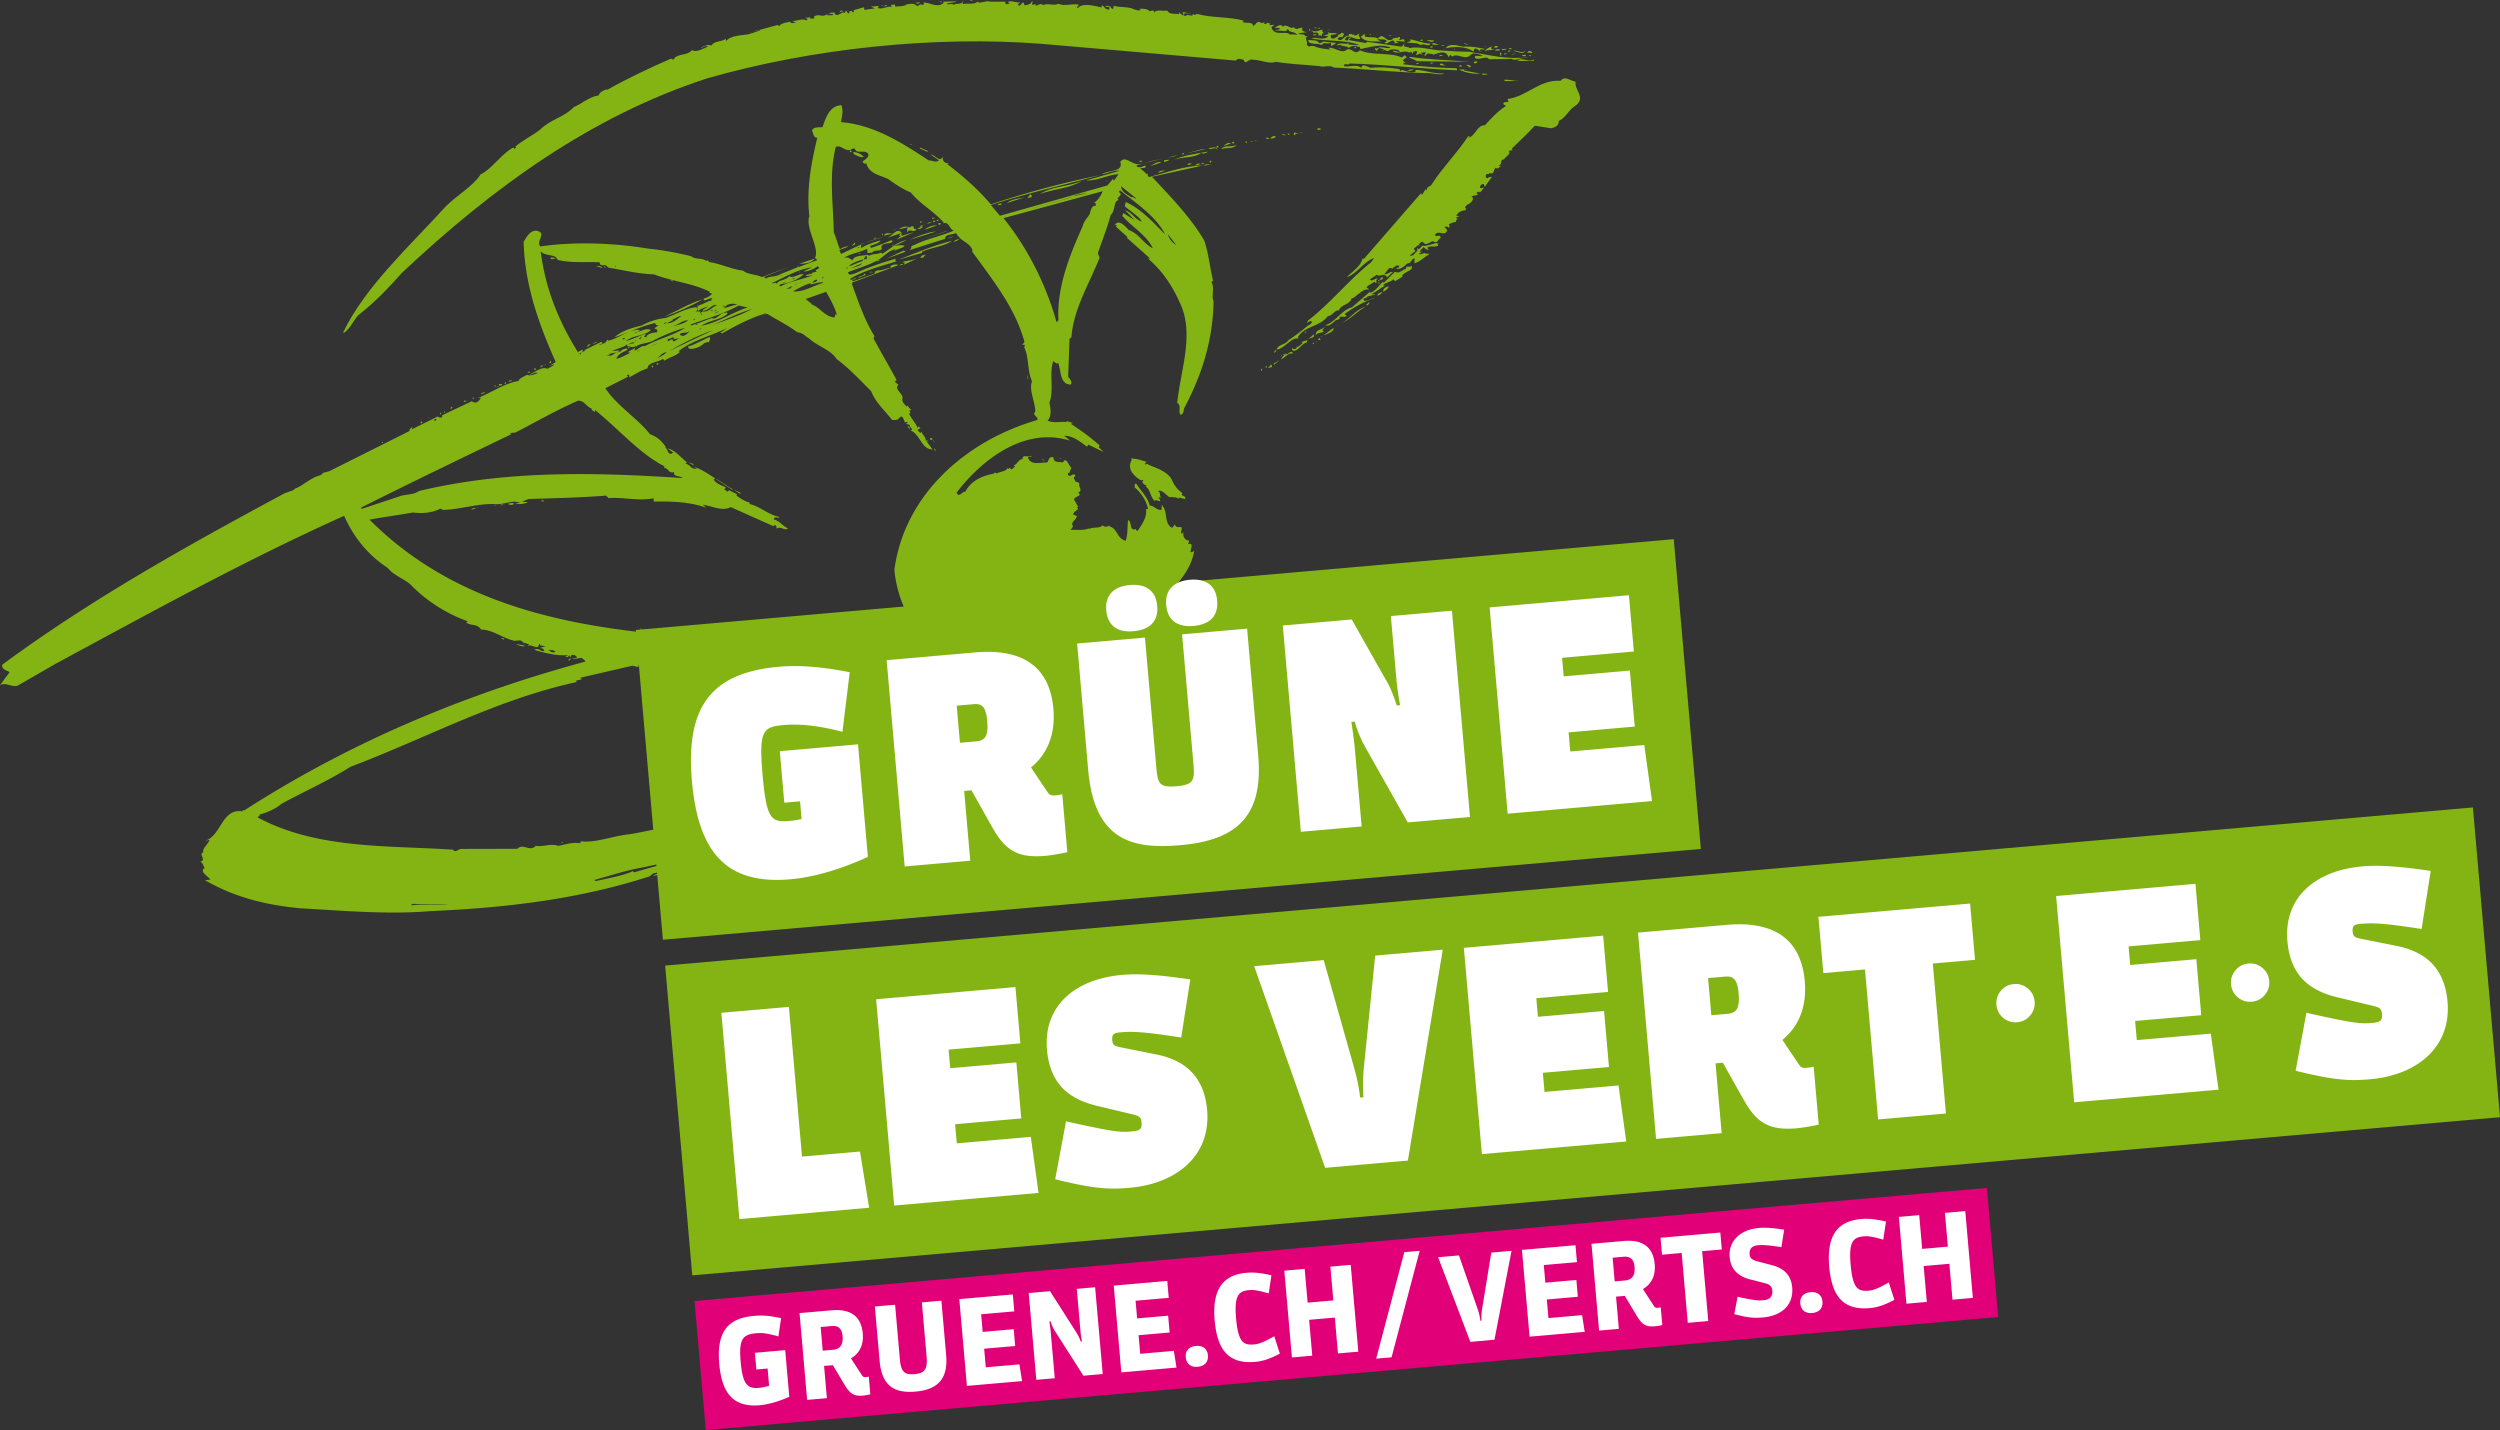 <svg xmlns="http://www.w3.org/2000/svg" viewBox="0 0 1458.467 834.279">
	<rect x="0" y="0" width="1458.467" height="834.279" fill="#333333" stroke="none"/>
	<path d="M515.09 3.666l-1.24-.3 1.205-.107zM517.385 3.056c.451.759-1.128.507-1.917.576.397-.034 1.093-.913 1.917-.576"
				style="fill:#84b414;fill-opacity:1;fill-rule:nonzero;stroke:none"/>
	<path
		d="M522.195 3.828c1.958-.172 4.732-.022 6.617-.973-.07-.793-1.19.104-1.61-.25 1.994.217 5.8-1.325 7.135.553.86.333 1.643.265 1.994-.175.69-1.236 2.432.988 2.672-1.02-.482-.756-.822-.317-1.207-.284 3.824-1.152 8.568 3.58 12.635.07l-.07-.78c2.722.157 5.463-.478 7.866.098l-5.834.92c.895 1.484 2.314-.61 4.011.83 1.859-1.343 4.392.409 5.701-2.48l-.613 2.035c3.144-.665 7.164.544 8.943-1.574l-.4.034c1.365 1.844 5.05-.83 7.506.136l9.07-.001c-.35.41-.248 1.576.926 1.473l1.535-.51c-.441-.37-.861-.726-1.236-.692 1.457-1.298 4.74.386 7.119.178.397.34-2.31.992-.242 1.995l2.187-2.165.93 1.892c1.162-.102 3.913-.726 4.147-2.336 1.198-.104-.27 1.196.138 1.578.554 1.506 2.265-1.413 2.09.994 1.15-.102 2.962-1.854 4.29-.376 3.004-1.44 5.948.649 8.994-.787 3.675 1.647 7.822-.307 11.88.515.068.792-1.13.896-1.06 1.697l.442.336c2.493-3.373 10.134-1.261 13.762-.443.375-.382-.098-1.128.676-1.194.86.71 1.795 2.622 3.752 2.45l.342-.852c-.07-.814-.863-.745-1.647-.677l-.385.035-.41.036c.663-1.59 1.956-.172 3.151-.276-.373.438.519 1.156 1.35 1.525-.073-.817.645-1.293.207-2.012 4.04 1.199 9.066.377 11.982 2.085 1.193.29 2.436 1 3.973.454l-.852-.727c2.39-.208 4.765-.023 6.063 1.424 1.142-.483 2.65-.973 2.817.939.215-2.358 5.053-.81 7.384-1.39 1.43 2.608 4.11 1.588 6.89 2.13.382-.422-.07-.78-.103-1.166l2.105 1.787c1.161-.49.37-.828-.137-1.57 1.953-.56 3.252.909 5.17.335-1.468.923-3.217-.894-4.272.779-.725.864.843.316.912 1.11 1.79-2.14 4.054 1.209 4.58-1.59.563 1.521 1.631.247 2.38.181 8.518 2.427 18.672 1.539 27.156 3.915l-.689.859c2.423.969 5.87-.514 6.112 2.257 1.915-.599 2.02-3.767 4.967-1.667l1.942-.548-.709.883c1.204.253 1.965.187 2.237-1.016l-.34.408 2.027.623-.721.878 3.126-.273-1.829 1.341c1.25 5.443 7.712 2.464 10.193 3.815l.035.405c1.59.299 2.719-.237 4.743.375-.52-1.528-3.294-1.672-4.914-2.336l.378-.033-.898-1.095-1.058 1.267-6.763-.583c1.137-.475 2.772.167 3.463-1.09l-3.602-.485c1.555-.136 3.744-2.702 5.111-.446 2.177-2.135 4.497 1.992 6.316.248 1.377 2.23 3.165.134 5.176.333-1.023 2.07 1.377 2.621 2.961 2.483l-5.454.885c.474 1.14 3.501-.307 4.078 1.62l1.583-.139c-2.655 1.018.307 3.502-.79 4.775 1.44 2.661 2.42.201 4.46 1.199 2.913 1.346 6.049 1.47 9.238 1.948l-.89-1.076c3.902-.342 7.889 4.008 10.729 1.01 3.076-1.065 4.28 3.602 7.546.492 7.407 3.33 17.431.895 24.435 4.214l1.825-1.358c.464.374.532 1.152 1.3 1.084-.734.456-1.898.974-2.54 2.199l1.618 1.035c-.328.404-1.184-.288-1.446.95 10.735 1.407 21.042 2.074 31.331 2.355l.104 1.19c-20.973-.92-42.11-3.434-62.624-3.986-1.06 1.65-2.856-.96-3.439 1.47 2.448.963 6.202-.934 9.095.382l1.239.715c.165-2.838 3.493-.755 5.142-.07 4.68-.41 11.795-.258 17.022.863.425.377.102 1.172.892 1.104l.312-.795c2.82.935 5.284 1.89 7.993 1.25l.297-1.208c5.942.24 10.884 2.58 16.72 2.07-2.63 1.44-7.526-.494-11.022-.19-17.799-.407-35.3-2.466-53.524-3.223-2.15-1.783-5.514.096-8.339-.828-8.368-.857-17.875-1.208-25.484-2.508-3.79 1.503-8.756-1.216-13.507-1.237-2.073-.972-4.422 3.568-5.114.1-1.216-.286-3.66-1.282-4.69.41l-113.653-9.797c-62.33-4.792-133.824 2.67-195.003 20.236-67.45 22.075-124.614 63.353-177.793 113.35-7.548 8.55-16.199 17.562-25.448 24.7-2.867 3.017-4.475 7.509-8.185 10.191l-.767.067c13-27.177 40.005-51.605 60.15-73.897 6.55-6.487 15.191-11.17 20.086-18.3l-.379.033c6.832-2.945 12.346-12.112 19.503-15.887.433.355.465.727.85.694.378-.408.755-.442.722-.831l-.415-.377c4.012-3.532 10.084-6.438 14.492-9.943 6.203-6.081 13.958-7.14 19.752-13.175 4.944-2.028 8.554-5.872 14.39-6.736.616-2.074 2.902-3.042 4.836-3.601l.034.387c11.622-6.578 24.904-12.86 37.414-18.28l1.233.688c2.428-4.183 7.747-1.862 10.95-5.67 2.535 1.704 6.62-.992 9.293-2.025-1.647-.996-3.116.667-4.25 1.172.718-1.259 4.516-2.777 6.18-1.736 1.711-2.888 6.155-2.107 8.332-3.88.312-.797.067.756.48 1.127 2.462-3.363 9.602-3.191 13.076-3.878l6.523-2.161c-.87-1.095-4.25 1.164-6.592 1.37l16.952-4.63.833.727c.652-1.647 4.94-2.431 6.891-2.602l-.343.439c.822.717 1.987.201 3.154.099l-2.054-.996c2.744.152 5.771-1.676 8.263-.331l.724-.833-1.65-.648 3.13-.275.068.787 2.31-.202-.102-1.173c3.807-1.927 4.08 1.203 8.167-1.507l-.698.854c1.167-.103 3.22.488 3.886-.744l-2.788-.144c.717-.864 2.301-.611 3.466-.712-.244 1.22.932 1.508 1.752 1.436 1.122-.487 1.851-.955 3.02-1.446-.578-1.534-1.202.106-2.002-.233 2.07-3.335 2.277 3.363 3.822-1.121.484.744.59 1.936 1.756 1.833l.307-.819-.41-.372 1.95-.17s-.337.437.036.405c.033.385.033.385.436.35l.723-.86-.435-.354 6.163-1.732.138 1.572 6.22-.936-2.445-.979 4.683-.41-.662 1.252c2.822.942 4.995-1.222 8.206-.72l-.482-1.15 2.338-.204.104 1.184"
		style="fill:#84b414;fill-opacity:1;fill-rule:nonzero;stroke:none"/>
	<path
		d="M536.565 1.378c.49.756-2.296.998-2.365.206l2.365-.206M549.579 1.432l-2.45-.978 2.415.586zM567.223.28l.034.407-1.645-.657c.397-.035 1.184-.104 1.61.25M478.095 9.279l-1.092.867-.034-.38 1.126-.487M634.555 3.482l-.036-.41 1.6.272-.338.426-1.226-.288M706.477 9.792c.035.398-.718.872-1.096.906.343-.44.72-.872 1.096-.906M739.872 17.544l-.036-.408 1.584-.138.035.408-1.583.138M763.979 17.79l-.334.792.231-1.964s.856.692.103 1.172M766.983 16.346l-.034-.387 1.223.283.033.372-1.222-.268M770.144 16.444c.035.39-.761.067-1.523.134.374-.034 1.074-.86 1.523-.134M771.792 17.106c-1.1.858.14 1.596.583 2.3-1.202-.286-1.476.926-1.03 1.67-.857-.708-2.797-.538-2.312.203.34-.41.235-1.6-.172-1.956-.857-.715-1.986-.179-2.802-.108 1.06-1.313-1.188-.333-.896-1.53 2.462 1.393 4.324.01 6.63-.58M775.807 17.926l-.89-1.094.855.688z"
		style="fill:#84b414;fill-opacity:1;fill-rule:nonzero;stroke:none"/>
	<path
		d="M779.913 19.543c-.692 1.236-4.793-.376-3.33 2.632 2.025 1.01 2.71-.584 4.234-1.132l-.457-.755c2.412.18 1.753-2.477 3.879-.34l-1.03 1.3c.38-.033.031.346.067.756-.47-1.134-2.392-.205-3.09.656 2.997 2.51 3.731-2.292 6.531-1.718.542-2.836 2.806.516 3.491-1.124l-.387.438c.902 1.483 2.276-.604 3.486-.71-1.506.95.204 2.336.276 3.158-4.28.722-7.039-3.741-9.07.374 2.95 2.098 1.062-1.69 3.864-1.134l-1.838 1.376 10.432 1.82.31-.822 20.375 2.92 2.165-2.136c-2.5 3.024 1.715 1.798 2.606 2.953 6.21-1.339 13.56 1.557 19.48 1.448 4.34.388 10.273.663 15.01.652 11.226 1.779 22.134 4.773 34.616 3.295-2.816-.572-7.286 2.62-9.78.856-3.53.308-9.87.045-12.998.318-1.818-2.585-5.467.887-8.348-.798.368-.032-.106-1.206.262-1.238 1.59-.14 3.234.484 4.335.012-2.059-.996-5.73-2.65-7.46-.136-3.347 2.644-7.252-1.73-10.27.512l-1.237-1.062c-.364.378-.292 1.196-1.076 1.264-1.573-4.6-6.486-1.812-9.152-1.176l.348-.434c-1.578.138-3.676-1.241-4.254.776l-.796.07c-.45-.746.726-.848.658-1.638-.864-.72-1.585.139-2.785-.142l.925 1.48c-1.269-.683-1.336-1.444-3.162-.103l-.81.07c.32-.822 1.058-1.273.603-2.438-.387.443-2.355-.152-2.219 1.399l.034.384-1.316-1.476c-.302 1.617-1.223.106-2.39.209-2.778-.519-5.765 1.708-8.306-.46 1.538-.532 2.85.937 4.362.447-.516-1.546-4.46-1.576-6.013-1.064-1.403 2.07-3.665-1.26-6.383-1.022l-1.046 1.67-1.286-1.12.72-.8.46.698c2.186-2.14 5.931.338 8.202-.717-5.738-2.6-12.983-.017-17.646.804l-.552-1.564-.742.468c-.87-1.481-4.024-.801-5.842.51.272-1.177-3.64-.834-4.913-1.943l-1.925.582c1.354-2.504 4.696-.41 6.972-1.405l.07.79 6.315.253c-7.79-3.278-18.697-1.903-27.913-3.875 2.214-1.37 6.84 1.76 9.724-1.253l-2.802-.528 3.088-.674-.96-1.893c.571 1.928 4.004.832 5.684 1.48M768.515 20.148c-.79.07-2.255 1.374-2.392-.193l2.392.193"
		style="fill:#84b414;fill-opacity:1;fill-rule:nonzero;stroke:none"/>
	<path
		d="M796.212 21.259c2.845.965 5.896-.13 7.613 1.31 3.542-4.253 4.126 2.417 8.311.45 1.43-1.716 2.367-.208 4.216-1.545a.871.871 0 01-.27 1.58c.894 1.142 3.398-1.855 3.285 1.332-1.612-.258-3.215-.52-5.17-.35l1.678 1.008-3.135.274 1.136-.452c-.443-.763-.924-1.538-2.05-1.026-.811.072-2.602 2.188-4.226 1.176l1.453-.933c-.91-1.892-3.576-.483-5.228-1.513l.068.789 2.06.996c-2.82-.55-9.398.821-12.07-2.893l2.193-1.754.136 1.55"
		style="fill:#84b414;fill-opacity:1;fill-rule:nonzero;stroke:none"/>
	<path
		d="M799.707 20.567l-.855-.688.79-.068zM769.373 25.17c.731-.412 1.971.24 2.246-.964l7.976.853c-.779.493-1.836 1.348-3 1.864l-.172-1.956c-3.466 1.099-3.236-.899-5.422 1.27-2.446-1.343-7.84.26-7.729-2.897 2.403.204 5.932-.105 6.101 1.83M811.59 21.128l-2.005-.244 1.968-.172zM834.427 25.426l.03.344c-1.428 1.72-3.624-.836-5.857.512-1.71-1.8-5.17-.702-8.024-1.65l2.27-.55-.105-1.196c4.084.846 7.751 2.492 11.686 2.54M829.968 23.81l-1.572.138c.383-.033.688-1.214 1.507-.882l.065.745M781.83 28.022l.073.812-.89-1.092c.387-.035.418.316.818.28M836.605 23.632c-.964 2.034-3.95-.41-4.74-.34l4.74.34M791.201 27.202c.071.812-.662 1.257-1.096.914-.425-.377.752-.884 1.096-.914M839.656 26.17l-3.977-.07-.068-.778c1.505-.524 2.785.54 4.045.849M807.19 29.75l-1.197-.258 1.167-.102zM835.815 27.644l-1.579.139c.328-.79.707-.824 1.512-.893l.067.754M842.8 26.272c-.401.399-2.29.962-1.6.14l1.6-.14M854.164 25.642l.363-.396 2.47.97zM866.241 28.555c-.682 1.236-2.46-.965-3.045 1.05l1.248.698c-1.148.448-3.933-4.393-4.755-.39l-1.229-.297.383-.033c-3.78-2.435-10.47-2.612-15.49-1.41 2.447-3.395 6.982-1.373 10.543-.923 4.324-.38 8.34.474 12.345 1.305"
		style="fill:#84b414;fill-opacity:1;fill-rule:nonzero;stroke:none"/>
	<path
		d="M848.927 28.888l-1.187-.304 1.15-.101zM866.903 26.907c-.376.441.036.405.036.405l-.836-.334.8-.071M870.473 27.004c-.384.42-.733.83-.28 1.586.52 1.165 1.108-.891 1.212.298-1.109.903-3.964-.437-5.026 1.246-.138-1.58 2.926-2.642 4.094-3.13M874.03 27.079c-.365.827-1.91.961-2.329.584.282-1.2 1.484-.896 2.328-.584M874.963 28.968c-.275 1.218-1.574.138-2.704.65l.296-.831c.834.319 1.577-.541 2.408.181M878.881 28.626c-1.108.858-1.552.136-2.677.648l-.07-.8c.751.326 1.89-.166 2.747.152M857.43 36.024l-32.358-.322 1.556-.136-4.507-1.975.4-.427c11.538 1.752 23.792 1.895 34.91 2.86M882.04 28.764l-1.992-.241c.344-.421 1.499-.927 1.992.241M839.41 32.84l.757-.828 1.981.242zM879.396 30.166l1.096-.92.883.746zM890 29.238c-1.283 3.64-5.147.058-7.459.652 2.244-1.367 5.696 2.24 7.46-.652M875.68 32.49c-.75.446-.512-1.171-.58-1.948 1.24.277.54 1.504.58 1.948M877.603 31.874l-.067-.762 1.963.22zM894.075 30.88l-3.162-.17c.62-1.22 2.222-1.36 3.162.17M881.548 31.976l1.128-.546 1.957-.171zM826.41 37.539l-.065-.733 1.962-.171zM834.665 37.232l-.068-.768 2.004.184zM890.273 32.367c-.376.817-1.968.547-2.414-.204.79-.07 1.902-.524 2.414.204M893.053 32.907l-1.28-.672 1.212-.105zM843.863 38.42l-4.004-.45c.974-2.431 2.404.59 4.004.45M862.179 36.018c-.423.037-1.768 2.137-2.358.205.72-.88 1.58-.137 2.358-.205M852.936 38.808l-1.54.135.259-1.204c.034.39 1.212.285 1.281 1.07M824.735 40.486c-1.143.89-2.304.992-3.507.682 1.1-.864 2.295-.576 3.507-.682M894.859 35.487l-9.459.067c2.161-2.575 6.407 1.024 9.392-.822l.067.755M858.127 39.122l-1.602.14.348-.451-1.644-.993c1.162-.102 2.795.13 2.898 1.304M855.863 40.518c-.395.034-1.63-.652-1.94.55l9.648 1.9c-3.914.343-9.544-.721-12.423-2.452l4.715.002M867.932 43.404l-3.101.272-.07-.812c.81.31 2.311-.202 3.171.54M886.425 47.264l-8.645.022-.07-.816c3.913.06 5.17.729 8.715.794M919.17 47.602c-.723 5.176 5.917 8.924.44 13.732-4.553 2.376-5.709 7.204-10.271 9.204.238 2.734-2.048 3.729-4.328 4.304l-9.64-1.498c-4.29 4.727-9.028 9.074-13.418 13.378l.515.76-2.335.585c1.754 1.801-2.1 3.332-2.713 4.964-2.781-.17-.51 3.204-3.255 3.444.411.333.816.297 1.6.23-1.15.553-2.129 2.549-3.076 1.075-1.862 1.372-.412 4.382-4.048 3.143l.066.75c-.844-.682-2.346.205-1.875 1.357-.299.816.847.716.881 1.116.354-.822 1.922-.96 2.676-1.024l-4.2 5.866-.533-1.532c-1.25-.658-2.652 1.436-2.165 2.19.832.3 1.544-.136 2.338-.206l-2.517 2.97c-.488-1.156-1.579-.254-1.95.17l.9 1.082-3.895.782c2.542 1.743-.759 4.395-2.307 4.939-.741.424-1.116 1.264-1.43 1.65l.86.725-.446.038.072.823c-1.95.17-4.257.748-5.595 3.25l2.008.173-2.286 1 1.257.68c-.81.07-1.12.893-1.05 1.682-.757.066-3.123.666-4.234 1.546.033.378.49.73.525 1.14l-.714.848c-.488-1.155-1.647-.64-2.442-.571l1.738 1.815c-1.19 4.454-5.55-.698-7.219 3.005.916 1.505 3.455-1.087 3.317 1.687-1.54.51-1.682 3.294-3.777 2.268-1.33-1.822-4.364 3.58-6.685-.176-1.179.102-3.364 2.265-1.386 2.473-.882-1.513-2.652 1.044-3.797 1.541l.925 1.476-3.328 2.67c2.427.596 3.02-1.847 4.495-2.772l-.17-1.94c.993 2.254 2.32-.634 3.075-1.08 3.228.529 6.556-1.75 9.722-1.612l-1.168.482.861.687c-1.399 2.127-5.113-.315-6.557 1.8.47.323.83.705.862 1.083-.762.066-2.37-.587-2.882-1.702l-2.508 2.56 1.552.274-1.859.964c.513 1.125 2.356-.207 3.535-.31l.03.356 2.788.182c-3.404 1.86-5.165 4.393-9.008 5.52l.146-2.802c-1.988-.208-2.06 3.327-4.094 2.755-1.445 1.263-4.349 4.312-6.84 2.972.742-.479 2.356-.205 1.838-1.397-1.266-1.027-2.302.642-3.814 1.156l.067.756c-2.221-2.527-3.384 1.914-4.867 2.81 1.62.655 2.987-1.436 5.007-1.204l-3.628 3.47c.688-.844-.959-1.875-2.125-1.774-1.582.139-2.707.982-3.542-.116l-4.144 2.748c1.731 1.81 2.671-1.017 4.696-.41l-1.065.888.445 1.126-.732.456-.469-.75c-1.51.924-3.357 1.88-4.873 3.189l1.756 1.443c-3.646-.892-6.804 3.333-9.823 5.176l-.433-.343c-1.192 4.428-5.986 3.29-7.598 7.39-2.442-.598-3.293 3.005-6.428 3.28-4.592 6.326-13.348 5.525-17.486 12.191.404-.034.472.755.07.79-4.366-.414-7.388 5.753-12.44 6.576.928-3.24 5.298-2.815 6.627-5.283 3.359-2.265 8.204-5.837 11.848-8.923.795-.07 1.499-.925 2.219-1.784-.539-1.542-2.39-.166-3.076.684l.62-1.622c12.97-9.838 24.293-24.252 36.845-34.024l1.795-2.526c-6.155 2.118-9.904 9.176-15.983 11.27 3.607-3.843 8.137-6.216 9.26-11.04l.787.289 33.332-38.376.534 1.124 2.038-3.348.857.72c-.627-2.695 2.205-1.756 3.19-4.205 6.251-9.635 14.949-18.276 20.835-27.476l.784-.07c.036.418-.348.45-.713.87 3.907-.343 5.252-7.56 9.644-7.15 3.948-4.288 7.93-8.578 12.425-11.352l-1.658-1.037c.213-1.979 2.31-.605 3.025-1.452l-.581-1.523c11.354-1.38 18.733-11.522 31.054-10.606 2.472-3.364 5.95.28 8.698.448"
		style="fill:#84b414;fill-opacity:1;fill-rule:nonzero;stroke:none"/>
	<path
		d="M827.581 149.826c-.406.036-1.468 1.337-1.573.137l1.573-.137M817.903 160.948l.418.367-4.497 2.745-.865-1.122c-1.848 1.74-4.215 1.566-6.03 3.344.48.697 1.231.245 1.614.212-3.468 1.478-5.187 3.6-8.647 5.09l2.772.128-5.041 1.27c.138 1.578-3.49.305-1.719 2.502 1.96.243 4.195-1.542 6.133-1.713-6.097 2.124-12.129 5.385-17.693 9.433l1.276 1.087c-1.45 1.28-2.348-.22-4.236.73.924 1.923-2.304.995-2.95 2.643-1.47.924-2.911 3.022-5.347 2.058 6.164-1.743 9.126-8.666 15.644-10.463l10.638-9.23-.3.855c3.071-.684 5.502-4.396 7.68-6.597l.484.73 6.531-6.457c2.836 1.315 4.21-1.164 6.507-1.796-.206-2.345 2.345-.205 3.024-1.798 1.845 2.985-3.707 3.085-5.396 5.982"
		style="fill:#84b414;fill-opacity:1;fill-rule:nonzero;stroke:none"/>
	<path
		d="M813.62 161.727l4.11-2.747.762-.066zM806.515 161.563c.998 2.26-1.507.917-2.15 2.535l-.456-.727c1.61.217 1.064-1.292 2.606-1.808M815.981 161.52l-.034-.401.761-.067.035.402-.762.066M804.87 165.639l-1.17-.693 1.101-.096zM810.155 167.126c.072.817-1.722 2.525-3.259 3.074-.17-1.952 1.713-2.94 3.259-3.074M794.396 171.646l-.819-.282.788-.068zM806.49 170.235c-.698 1.204-1.794 2.128-2.927 2.227-.104-1.19 1.75-1.771 2.926-2.227M797.716 178.092l-.4.035c-.813-.724 1.11-.892 1.375-2.08.477.72-.23 1.593-.975 2.045M796.64 178.982c-5.287 2.809-8.82 7.48-14.907 9.984 5.664-2.467 8.718-8.272 14.907-9.984M780.261 190.27l-.429-.364.395-.035zM771.372 192.606l.856.709c-1.06 1.313-3.917.343-4.528 2.39-.685-3.48 3.293-3.066 5.457-5.215l-1.785 2.116M772.032 195.728l5.932-4.461c.24 2.745-4.056 3.503-5.932 4.461M760.907 194.73l.673-1.268.793-.07zM762.517 199.708c-3.44.682-5.386 5.982-8.624 4.708l-.105-1.21.781-.07-.357.468c.817.287 2.715-.237 2.236-1.393 1.233.653 2.976-1.852 3.764-2.301l-.82.072c.284-1.202 2.301-.998 3.024-1.442l4.056-3.501c1.057 3.055-4.263 1.145-3.955 4.67M771.372 196.963l-.863-.71c.418-.035.827.298.863.71M770.247 197.856c.465.71-.735.444-1.524.514l1.06-1.268.464.754M768.01 199.228c.031.378-.311.81-.311.81l-.068-.778.378-.032M766.52 200.142l-.332.813-.456-.744s.753-.47.788-.07M743.367 206.122l.253-1.591 1.183-.104zM753.995 205.572l.068.779c-2.463-.95-4.896 2.825-6.823 3.34l1.756-2.472c-.037-.423-.79.07-.424-.388l2.343-.205-1.236-.676.378-.034c.622 2.298 2.606-1.818 3.938-.344M747.107 208.168l.29-.81.434-.038zM743.097 212.08l3.42-1.912-3.352 2.68zM742.088 214.107c-.761.067-1.507.512-2.292.581l1.779-2.126c.412.389.481 1.178.513 1.545M738.97 214.379l-.789.07.338-.814c.737-.445.42.379.452.744M736.359 216.176l-.807.07.33-1.215c.373-.033.443.768.477 1.145M530.815 84.31l.358-.411 1.218.275zM503.82 91.422c-.725.837-3.955-.455-5.636-1.49l-.517-1.153c1.992-.175 4.425.812 6.153 2.643M536.524 86.579l.375-.42 4.493 1.976-.381.41-4.487-1.966M770.573 75.174c.068.778-1.529.514-1.929.55-.852-.721 1.087-1.277 1.93-.55M755.837 78.038c.034.382-.366.417-.718.862l-.415-.377.276-1.2 2.797.544-1.94.17M752.308 78.346l-.372.418-.824-.712c.723-.454.756-.066 1.196.294M759.733 77.696l-1.59-.258 1.161-.102zM747.999 78.723l-.035-.395 1.983.224.033.384-1.981-.213M744.141 79.447c.106 1.2-1.842 1.37-3.053 1.476.687-1.27 1.848-1.757 3.053-1.476M740.268 80.586c-.276 1.2-1.545.136-1.992-.212.792-.07 1.581-.14 1.992.212M720.044 83.53l-1.195.106c-.438-.73.34-.797 1.128-.866l.067.76M732.899 81.998l.036.406-1.623-.625c.795-.07 1.233.659 1.587.219M718.068 83.704l-4.19 1.548c.723-.825 2.562-2.581 4.19-1.548M727.467 82.882s.036.417-.348.45l-.406.036-.072-.822c.406-.036.79-.07.826.336M731.003 82.572l-1.994-.233 1.54-.135zM710.756 85.93l-1.17.102c-.035-.401.315-1.193 1.1-.892l.07.79"
		style="fill:#84b414;fill-opacity:1;fill-rule:nonzero;stroke:none"/>
	<path
		d="M710.139 87.55c-.623-2.307-3.166-.114-5.188-.732.34-.411 5.33-2.012 5.188.733M721.319 84.602c-1.755 2.54-6.202 1.326-8.886 2.356 1.38-2.462 6.251-.927 8.886-2.356M691.78 89.572l8.855-2.377 3.15-.275zM689.884 90.51l-.103-1.178 1.202-.105zM704.712 88.44c-.359.412-2.644 1.816-3.905.723-4.812 3.59-11.67 1.81-16.947 4.652 6.024-3.305 13.475-3.957 20.852-5.375M680.932 92.106l3.85-1.15 2.351-.205zM666.49 93.744c.069.79-2.242.99-1.927.17l1.928-.17M682.232 93.162c-.712.858-2.27.994-3.019 1.434l-.102-1.161 3.121-.273M677.632 94.735l-6.495 2.164c1.12-.501 3.678-3.088 6.495-2.164M706.733 93.784c.064.73-.308.762-.689 1.238l-.475-1.135 1.164-.103M695.437 95.507c-.76.067-1.494.96-2.673.676.276-1.2 1.884-.927 2.673-.676M700.183 95.534c.034.384-1.91.94-3.059 1.04.725-.836 1.85-1.376 3.059-1.04M702.512 95.33c.033.384-.728.45-1.504.518-.099-1.138 1.128-.485 1.504-.518M706.903 95.719c-1.543.135-3.07 1.064-4.663.823 1.125-.9 3.12-.688 4.663-.823M679.623 99.282c-.722.876-2.678 1.046-3.812 1.554.25-1.624 2.682-1.018 3.812-1.554M631.267 105.478c-7.076 4.6-16.566 4.625-24.574 7.7 6.72-4.542 16.598-4.208 24.574-7.7M646.643 105.73l-1.994-.594 1.615.626zM602.06 114.35c-.688 1.253-1.888.972-2.667 1.04l1.774-2.138.893 1.098M587.437 118.402c2.167-2.156 7.227-2.6 10.364-3.26l-10.364 3.26M584.305 118.675c.103 1.168-1.5.939-2.285 1.007.31-.834 1.497-.938 2.285-1.007M543.687 127.774l.312-.823 1.641.227zM546.536 129.103l-.07-.8 1.614-.141zM536.785 129.956l-.07-.8 1.58.23zM545.813 129.167l-1.209.452-.437-.745c.782-.068 1.13-.468 1.646.293M543.445 129.72l-3.052 1.096c.782-.068 1.428-1.737 3.052-1.096M537.367 132.258l1.17-.103c-.698.85-1.796 1.748-3.406 1.48l2.236-1.377c-.412-.368-.764.066-.764.066.284-1.2 2.285-.602 2.993-1.858l-2.23 1.792M532.63 131.876c.417.356.453.756.52 1.54l1.574.255c-2.096 2.921-4.056-1.23-5.348 2.052-.101-1.167-.62-2.712.917-3.25l-5.828 1.3c1.858-1.725 4.568-1.962 6.66-.97-.104-1.167 1.128-.501 1.504-.927M548.63 130.096c.5 1.132-.73.836-1.067 1.27l-.103-1.167 1.17-.103M324.465 150.883l-3.112.273-.069-.79c1.137-.48 1.97.22 3.181.517M539.49 134.038c1.074-1.271 4.502-2.763 7.25-2.6l-7.25 2.6M520.616 134.512l1.137-.502 1.187-.104z"
		style="fill:#84b414;fill-opacity:1;fill-rule:nonzero;stroke:none"/>
	<path
		d="M525.836 135.619l.175 1.995 7.312-2.236c-3.03 1.418-6.866 2.958-10.27 4.426l2.544-2.154c-.408-.407-.786.069-1.197-.338 0 0 1.092-.864 1.059-1.246l-7.654 2.618c2.674-1.03 5.422-5.985 8.031-3.065M520.717 135.68c-.305 1.214-3.484 1.106-4.945 2 .899-3.225 3.912-.341 4.945-2M514.821 136.196l.476.344-.72.864-.033-.382.277-.826M530.57 139.942c4.529-1.987 10.233-4.451 15.754-4.934l-15.755 4.934M535.712 140.292l16.077-5.377.81-.07zM510.697 138.51l.42.406-1.109.45-.4.036 1.09-.891M504.18 140.286l.73-.474-.73.474M497.343 143.23l-.408.036 1.788-1.708c.493 1.128-.614 1.605-1.38 1.672M351.363 156.422l-3.646-1.278c1.582-.138 3.163.11 3.646 1.278M552.577 139.204l3.802-1.52-1.507.932zM353.319 156.25l-1.234-.692 1.164-.103zM521.33 142.688l.38-.033-1.098.897-.381.032 1.1-.896M559.677 139.334c-1.102.896-1.824 1.772-3.409 1.54.75-.507 2.237-1.438 3.41-1.54M528.859 143.272l.353-.473.397-.035zM555.45 140.504c-4.463 3.179-11.907 3.83-17.58 6.308l.067.762c-4.624 1.212-11.548 3.385-14.229 4.04 9.913-3.662 20.903-8.571 31.741-11.11M502.075 147.962l-1.156.1c-.067-.766.722-.443 1.156-.1M516.937 151.002l10.207-4.82 1.252.637zM540.725 148.138c-1.922.526-.957 2.446-3.729 2.313.608-2.041 2.247-1.4 3.73-2.313M527.479 154.392l.28-1.19-1.615-.251c3.09-1.053 6.237-.925 9.301-2.364l-7.966 3.805M392.679 164.247l-1.626-.652 1.176-.103zM466.352 158.944l.392-.033-.032-.368-.392.035.032.366M527.035 154.083c-.34.377-1.518.48-2.246.97.323-.8 1.048-1.313 2.246-.97M507.373 158.923l-.033-.384 2.368.18zM500.537 162.292c.66-1.618 3.118-.686 3.743-2.69l.859.726-4.602 1.964M387.35 184.807c8.746-3.912 13.971-7.517 22.786-10.265-6.35 3.709-14.712 7.604-22.785 10.265M348.812 199.239c-.727.83-2.276.965-3.023 1.457.288-.832 1.892-.972 3.023-1.457M344.621 200.799c-.786.437-1.42 1.68-2.258 1.373-.038-.43 1.402-1.725 2.258-1.373M413.53 199.876c-1.658-1.041-1.522.515-2.705.238-1.45 1.689-4.06 3.126-7.62 3.438-.792.07-1.962-.25-1.693-1.448 4.257-1.168 7.59-3.425 12.155-5.386 1.597.24-.207 2.37-.138 3.158M367.241 202.342l.035.394-.761.459-.446-.353 1.172-.5M320.735 211.904l-.406.035 1.063-1.65c.036.418.521 1.513-.657 1.615M317.325 213.384l.734-.832.364-.03zM316.505 213.103c.462.732-.733.837-1.08 1.237-.07-.784.28-1.166 1.08-1.237M312.775 215.4c.033.379-1.543.516-1.227-.301.41-.036 1.155-.52 1.227.301M309.35 216.876c.069.779-.753.482-1.531.55-.068-.784 1.154-.516 1.532-.55M305.94 218.35l-4.539 2.369zM384.257 212.306c-.372.032-.72.824-1.133.457l-.065-.745c.378-.034.757-.48 1.198.288M380.51 214.594l-.474-1.158 1.165-.102zM298.348 221.782c.821.722-.768.448-1.527.929-.44-.757 1.148-.896 1.527-.93M294.944 223.687c.03.355-.359.39-.764.425l.693-1.232c.384-.033.455.774.071.807M293.019 224.214c.07.794-2.235 1.37-1.99-.184l1.99.184M289.613 225.687l-1.644-.645 1.184-.104zM290.41 225.618l-.462-.335 1.181-.104zM282.783 228.643c.07.788-1.107 1.312-2.299.996.35-.39 1.544-.495 2.299-.996M276.36 231.976c.825.338-.368.442-.332.842l-.463-.772.795-.07M270.655 234.452l-.067-.766 2.007.244zM263.835 237.412c.42.77-.37.414-.703 1.248-.8-.31.265-1.613.703-1.248M259.739 240.548l-.79.07.356-.827c.398.357.434.757.434.757M256.733 241.987l-.1-1.167.783-.07zM251.033 244.458l-1.672-1.031.808.31zM246.505 246.824l-1.169.103.28-1.212c.41-.036.477.743.89 1.11M599.619 221.879l-.276-3.157c.433.342.57 1.92.276 3.157M223.459 258.316l-.779.068c-.036-.422.35-.804.741-.49l.038.422M530.681 249.56l.068.778-1.306-1.466c.728-.444 1.205.31 1.238.688M543.865 255.876l.07.8c-.415-.321-1.959.172-1.276-1.074.378-.034.79-.07 1.206.274M404.83 271.608l-3.32-2.045c1.258.63 2.778.496 3.32 2.045M545.227 258.166l-.878-1.1.41-.035zM546.092 263.603l-1.336-1.888c1.161-.101.88 1.133 1.336 1.888M417.773 279.534l.382-.034 9.156 5.93.037.424-9.575-6.32M317.084 291.927l.07.79c-.44-.394-1.986-.258-.9-1.12.035.4.427.366.83.33M286.995 294.923l-1.995-.188 1.583.224zM299.904 293.794c-.69 1.23-2.713.669-3.504.306-.032-.36 2.253-.964 3.504-.306M289.001 295.179l-.826-.359.79-.07zM294.441 294.272l-2.302.632-.038-.428c.724-.426 1.591.292 2.34-.204M279.17 295.608c-1.134.53-3.002 1.87-4.21 1.539.283-1.196 3.141-.275 4.21-1.539M609.273 268.699l-.42.037-.873-.725c.37-.413.841.364 1.293.688M619.421 267.81l-1.596-.223 1.192-.104zM431.93 288.179l-3.793-2.395 3.724 1.6zM668.855 269.423l-1.064 1.252.402.35.762-.453c4.554 2.358 12.59 4.035 15.092 10.15 1.034 2.669 3.19 5.197 5.736 6.985-1.799 1.759 2.886 1.35 1.502 3.425l-3.669-.89.07.802c-1.66-1.406-4.009-.848-5.595-1.062-2.09-1.42-4.354-4.8-6.619-3.38 2.052.598.585 2.306 1.92 3.79-.416-.394-.784.068-1.233-.322l-.343.46c.412.317 1.299 1.052.963 1.872-1.15.1-2.447-1.388-3.134-.13-2.594-2.125-2.604-6.878-5.08-8.248-.405-.328.36-.394.323-.8-1.217-.286-2.061-.996-2.548-2.14l.72-.858-.824-.331-.373.435c-3.29-1.678-8.856-6.338-5.76-11.694l-.107-1.21c4.39.416 4.808.8 8.859 1.997M294.208 373.192l-2.43-.997c.82.32 2.293-.57 2.43.997M373.345 367.042l-.033-.39 2.063.627zM380.076 367.248l.065.756-1.164.102-.098-1.134c.4-.034.845.71 1.197.276M306.372 376.843c-1.127.503-3.932-.036-5.22-1.133 2.013.652 3.992.48 5.22 1.133M388.41 368.075c-.334.467.867.753.106 1.201l-1.161.102c-.86-.698.684-1.271 1.056-1.303M394.07 369.574l.033.378-1.228-.677c.41-.036 1.126-.479 1.194.299M397.2 369.3c.517 1.13-1.977.174-2.336.204l2.336-.204M401.993 370.056l-3.548-.07 3.176.104zM333.092 384.384c-.372.424-.733.838-1.128.87l-.395.036c-.066-.767 1.086-1.238 1.523-.906M512.7 449.883c-1.136.492-2.212 1.359-2.995 1.427.716-.835 1.416-1.636 2.995-1.427M504.941 451.368c.032.356-.72.422-1.14.459.388-.393.72-.836 1.14-.459M508.379 458.964l-.32.823-.467-.755.787-.068M499.964 462.04l-.444-.733 1.164-.101zM494.58 463.699c-.321.812-1.519.536-2.264.983.31-.812 1.103-.882 2.264-.983M487.708 465.868c-.339 1.25-1.89.96-3.05 1.488.751-.492 1.882-.95 3.05-1.488M498.757 466.123l-.854-.352 1.205-.105zM497.167 466.262c-.639 1.209-1.532.502-2.734.238l2.734-.238M493.728 467.335c-.655 1.648-4.128 2.332-6.016 3.696.585-2.425 4.6-1.981 6.016-3.696M486.584 471.13l-.796.069c-.825-.341.69-1.259 1.095-.868l-.299.799M484.208 471.338c.033.389-.697.834-1.061 1.246-.379.034-.1-1.145 1.061-1.246M328.3 492.035l-.863-.699.796-.07zM390.028 507.948c.033.388-.333.812-.721.847l-.403.035c-.035-.39.335-.814 1.124-.882M385.02 509.595c-1.084.901-2.637 1.396-4.24 1.177 1.16-.493 2.728-1.045 4.24-1.177"
		style="fill:#84b414;fill-opacity:1;fill-rule:nonzero;stroke:none"/>
	<path
		d="M475.223 150.888l-8.923 2.954c5.048.052 7.712-1.08 8.923-2.954zm-28.567 32.47c-.876.268-1.787.454-2.917.84.866-.363 2.437-.366 2.917-.84zm-86.66 22.042c-.057.016-.121.022-.175.044-.044.015-.084.04-.125.05.104-.038.212-.047.3-.094zm-1.504.344c-.427.118-.86.244-1.247.379a13.877 13.877 0 002.14-.53c-.289.049-.585.091-.893.151zm1.767-.512c-.096.047-.17.132-.263.168.67-.114 1.327-.205 1.944-.186-.59-.235-1.15-.174-1.681.018zm142.1-62.822l-.015.248c.832-.375 1.676-.718 2.521-1.072zm11.421 8.868l-1.899.76.054.605zm-8.915-9.692l10.94-3.522c-4.565 1.21-7.9 2.327-10.94 3.522zm-34.69 317.954l.126.034c.083-.008.174-.06.258-.068zM405.88 189.094l.012-.002zm300.7-24.746c.451.347.386-.392 1.162-.46-1.843-7.332-2.596-15.94-5.236-23.622-7.862-13.491-19.59-25.47-30.464-37.14l29.416-6.516c-9.45.026-20.182 3.748-30.964 6.652-1.642-.663-.608-2.316-.939-1.878l-.804.07c-.87-1.144-2.548-2.174-3.445-3.311.764-.387 3.204.548 3.033-1.403-.797-.316-1.54.539-2.305.606-1.128.513-3.126.273-2.847-.96l16.205-4.146-5.4 1.23c-4.285.788-9.54 3.61-12.894 1.54-2.059-.614-5.47-3.876-7.548-.51 2.122 6.116-7.49 4.592-10.814 7.247 3.494-.72 7.684-2.621 10.463-2.103l-19.59 5.628c7.133.206 13.074-3.49 18.997-3.626l-2.803 3.806-.525-1.141-3.216 3.855-62.708 17.716-5.29-6.28c21.09-6.952 42.356-11.58 63.567-17.378-20.557 4.146-42.903 10.083-63.6 17-7.47-8.788-16.047-16.337-25.317-23.416l.757-.464c-2.401-.182-3.667-1.27-3.501-4.017-1.638 4.075-4.868-1.557-6.828-1.004l4.638 3.184c-1.804 1.697-3.925-.065-5.91.108-15.89-10.432-32.155-20.87-51.235-22.343.484-3.2 1.41-6.041.319-9.884-7.088.207-9.208 7.504-11.124 12.796-1.92.168-5.534-.284-6.106 2.13.915 1.5.755 4.252 3.09 4.048-3.75 15.308-6.402 30.537-4.648 45.772-2.628 6.996 6.682 19.16 3.056 24.754l.648-.218.894 1.102-11.086 4.09-.1-1.15-.278 1.183-9.892 4.007c-2.598 1.824-7.408 1.096-8.448 2.72l-1.273-1.075 16.384-6.528-17.573 6.632c-3.303-1.648-8.82-1.57-10.987-3.776-6.345-.61-12.932-3.981-19.767-4.973l-.856-1.084-.764.425c-2.946-2.09-6.337-.583-8.88-2.752-8.094-2.024-16.908-3.633-25.249-4.467-20.417-3.354-43.35-4.125-62.82-1.24-2.688-3.68 4.421-7.862-2.407-9.225-3.54-.077-5.94 4.08-7.28 6.544.602 25.165 8.928 48.13 18.714 70.117l-3.735 2.31 2.712-1.011c-.31 1.17-2.643 1.793-3.753 2.68-3.286-1.71-7.674 2.25-10.727 3.324 1.579.255 3.396-1.887 5.043-.855-1.92.582-4.532 1.964-6.206.958-1.496.88-5.292 2.428-4.838 3.57-8.919 1.592-15.938 6.894-23.962 9.982l1.955-.171-.721.857c-.994 2.059-3.302 2.642-4.632 1.179l-17.41 8.232.068.777c-.662 1.235-2.729.239-2.36-.173l-15.525 7.652.657-1.648c-.726.848-2.242 1.407-1.772 2.53l-46.82 23.44-4.226 1.163.413.335-1.488.913c-6.556 1.772-10.11 6.407-15.467 8.04l.414.41-5.73 2.037c-56.12 30.192-112.55 61.517-164.765 100.021-.546 2.792 2.66 3.319 4.323 4.35L0 399.704c3.377-1.885 6.834 1.396 10.283.3l21.773-12.545c55.741-30.139 111.05-60.599 168.708-86.548 5.396 12.1 13.401 22.505 25.564 30.496 3.099 4.085 8.765 5.936 13.052 9.476 9.5 9.865 21.183 17.13 33.42 21.559l-.73.849c3.311 2.073 5.951.273 8.606 3.984 7.13.161 12.687 5.173 19.543 6.579 1.948-.171 3.852-.752 4.784.724l-.388.033 4.03 1.272-1.077 1.259c1.844-1.718 4.063.82 6.344.24l.628-1.634c.421-.037.455.34.876.707l-.387.035 3.207.514-3.492 1.09c1.232-.108 2.024.214 2.903 1.325-1.396 1.712-3.34-2.072-5.91-.245 6.436 1.789 12.886 3.565 19.558 2.982-.324.835-1.539.135-1.11.904.854.708 1.575-.138 1.9-.973l.532 1.544.666-1.257c1.092-.868 3.176.137 3.281 1.337l-3.108.641c1.59.254 3.93-.344 5.85-.512.858.698 2.102 1.374 2.169 2.14-71.284 19.263-138.178 47.616-199.007 86.842l-.816-.3c.032.368.067.757-.339.793-12.358-1.675-12.102 14.879-22.142 17.315l3.084-.651c-.922 2.847-4.303 4.71-3.676 7.4-3.119.676 2.377 4.541-1.912 5.341 1.61.219 1.778 2.163 2.701 3.684-3.356 2.254 2.408 4.896 3.353 6.796l-3.126.274c17.041 9.978 35.981 14.638 55.848 16.428 24.59 1.377 51.21 3.774 75.872 1.617 45.161-1.924 87.285-7.21 127.561-20.221l2.2-1.783c5.43-.868 11.497-3.739 16.613-4.187l-.374.426 4.213-1.568-.475-.764c10.366-3.26 21.246-5.387 30.62-10.542l.532 1.152c3.71-2.69 7.968-3.497 12.163-5.03 2.02-3.738 7.036-.615 9.115-3.966 9.512-3.588 19.368-8.381 28.528-11.96-.796-.322-1.946.17-3.183-.114-2.068 3.35-6.557 1.39-9.936 3.602-1.712 2.962-4.31.378-5.275 2.859l-14.173 4.387c17.781-8.623 38.575-14.384 57.081-23.496l-16.068 5.75c-1.853 1.316-4.874 2.779-6.894 2.16l-.067-.766c-1.459 1.28-3.908.34-3.305 2.652-3.63-.478-9.958 3.604-13.592 2.769 14.993-9.23 32.401-13.095 46.964-21.907-3.406 1.083-6.76 3.426-10.718 3.346l1.096-.88c-3.873.73-7.169 3.382-10.4 2.88 5.227-7.96 16.38-6.964 23.388-12.304-1.278-1.075-4.128 2.332-5.842.904-12.082 6.164-25.75 7.752-38.24 13.57l-.643 1.658-1.903-.572c-8.496 1.605-18.48 7.496-28.16 8.713 14.032-6.739 30.33-9.765 44.302-16.88-12.699 3.833-24.88 8.887-37.506 13.139-26.405 9.398-54.893 17.436-81.312 22.098-9.737.852-20.406 5.336-28.817 4.112l-.265 1.188c-4.434-.776-8.6.752-12.89 1.52-4.06-1.616-9.4.822-13.012-.06-3.622 3.879-7.24-1.706-10.894 1.759l-32.335.075c-1.984-.22-3.696 2.664-5.096.445-38.047-2.552-79.273-.165-114.007-18.81l.711-.846.435.353-.104-1.177c4.23-1.132 9.18-3.156 12.841-6.265 12.812-7 27.23-13.392 40.305-21.626 43.555-16.456 85.67-39.472 132.098-49.458l-.85-.7 4.191-1.015c-.692.005-1.393-.248-1.173-.805l30.153-6.983 3.61.86-.1-1.167.433-.038c.392.346 1.58.645.46 1.136 1.438-1.302 2.916 2.085 3.498-.307.07.79 2.838.548 3.252.881l-2.472-1.341.364-.032c.035.39.4-.035.802-.07 1.172-.102 2.742-.24 2.845.94l-1.168.1c2.784 4.865 9.856.315 14.421 2.67 1.024-1.647 3.74 2.025 3.846-1.108l3.68 1.627.646-1.626c.438.354 1.604.252.843.699 3.377 2.47 4.981-2.015 8.695.035l-.347.422c2.816.93 6.519-1.757 9.444-.042l-4.19 1.554c4.01.836 10.607-.525 15.011.3l-.105-1.201c.36-.435.768-.067 1.188.288-.352.423-.316.845-.316.845l2.244-1.405c4.453 1.212 10.29.31 14.988-.101-5.153-.368-13.41-.038-17.95-2.407 9.825-.467 20.08-.19 29.442-1.4.033.39-.333.421-.299.821.787-.07 1.122-.501 1.502-.926 3.534.082 7.32-1.424 11.33-.991.964-2.436 4.32-.379 6.312-.161 6.483-2.135 14.01-1.987 20.66-2.568-6.589-2.963-12.968-3.962-20.409-3.311-1.377-1.884 1.39-2.127 1.644-3.705-.85-.711-2.092-1.408-3.361-2.07-17.367-4.83-36.172-3.566-54.604-2.75-75.696-4.028-153.026-13.402-209.188-69.658 7.728-1.477 17.114-2.68 25.258-4.181 5.175.717 10.683.236 14.832-1.661l.031.36c-.03-.36 1.41-1.68 2.356-.206 9.456-.037 20.575-3.75 30.064-3.397 5.96.677 11.559-2.983 15.328-.575-.792.07-1.619-.221-2.788-.118 2.097 1.35 5.535.31 7.473-.291l-3.576-.455 3.83-1.516c13.368-.413 32.256-.873 45.15-2.001.426.752 1.236.681 1.307 1.493 8.612-.753 17.939 1.958 26.428.034l.172 1.968c10.633-.17 20.92.14 30.677 3.616l-2.129-1.786c5.181.723 11.808 4.114 16.268 1.378l25.039 11.188.725-.842c1.243.67.967 1.864 1.001 2.27 2.231-1.775 4.875 1.528 6.683-.232-3.284-1.26-4.69-4.276-8.328-5.163.587-2.387 2.324-.203 3.43-1.465-6.415-1.018-11.187-6.14-17.638-7.54l.317-.823c-2.789-.523-5.766-2.61-7.834-4.057l.314-.79-4.565-2.328-1.1.842c-.419-.34-.86-1.096-1.65-1.027-.07-.805.72-.875.65-1.67-2.472-.954-5.279-1.9-7.105-4.497l1.17-.45c-4.192-2.82-8.4-5.626-12.457-6.803l1.661 1.028c-3.882.34-2.898-1.736-6.597-3.01l.753-.805c-3.8-2.848-6.55-6.92-11.353-8.09l3.352 2.474c-3.31 2.663-3.01-2.918-5-3.125l.787-.068c-2.675-3.687-4.835-5.872-9.33-7.495-6.694-8.822-19.566-16.802-26.012-26.866l13.242-6.692-.859-.726c.39-.034.757-.441 1.135-.474.793.305.102 1.166.521 1.51l6.765-3.733 3.834-1.516c.05-3.532 6.017-3.293 8.966-5.523l.888 1.132c2.954-2.257 6.491-2.568 9.031-5.181l-.828-.308c6.597-5.69 18.912-9.113 28.357-13.535l-4.089 2.776 1.235.262c8.261-4.664 16.166-8.907 25.404-11.66.106.256.038.44-.107.565.305-.093.613-.155.915-.287 4.99 3.142 12.428 6.826 17.48 10.712 3.606.475 4.556 2.363 7.03 3.743 5.15 4.661 12.394 6.37 16.032 11.976 7.192 5.295 13.264 11.876 20.174 18.776 2.118 6.097 8.13 11.496 12.108 16.692 1.997.217 3.6.077 4.622-1.613 1.831-1.326 2.1 1.753 3.034 3.273-.066-.744 1.154-.47 1.566-.136-.38.033-.346.421-1.124.49.847.72 1.608.654 2.43.986-1.064 1.28 2.574 2.127.277 3.168 5.732 2.185 6.077 10.872 12.833 11.076l-3.568-4.81 1.402.091c-.723-.306-1.344-.968-1.842-.052.608-2.461-3.156-4.841-2.06-5.756l-1.096.915-1.745-1.808 1.88-1.004-1.27-1.053-.314 1.192c-1.06-3.067-4.043-5.92-5.081-8.64.388-.034.762-.424.794-.07l-.574-1.886 1.192-.104c-.855-.722-1.719-1.44-2.2-2.586l-.755.458c-1.293-1.443-2.603-2.54-2.39-4.495.96-2.861-5.19-5.46-2.24-8.092l-2.125-1.796c.312-.432.72-.87 1.091-.903-4.243-7.882-9.35-16.53-13.575-24.46l.654-1.2c-5.9-9.33-9.71-20.862-13.338-30.793l.82.343-.854-.738 27.138-10.27c-.48-.752-3.6-.48-4.697.837l.447.723c-3.127.273-4.974 1.633-7.752 1.46-.723.478-2.3.617-1.414 1.726l-13.005 4.69-.453-.756 2.686-1.02c-1.66-.66-2.617 1.809-3.92.344 8.586-5.108 17.127-7.043 27.088-10.255l-.833-.695.695-.89c-8.075 2.304-16.134 5.002-23.304 8.362-1.556.523-4.563 1.995-4.77-.377 4.563-1.99 10.736-3.696 15.236-6.032l1.9-.777-.018-.216c3.808-1.92 6.193-5.64 10.48-6.406.066.767-.7.834-.664 1.246 1.818-1.772 4.981-1.623 6.014-3.287-2.024-.641-4.333-.064-5.914.075l7.194-3.368c-5.818.889-9.382 5.15-14.285 7.936l-.856-.67c-1.86 1.344-4.296.376-6.535 1.754-.457.04-1.046-.195-1.41-.538-2.415.872-7.739.25-8.61 3.375-1.702-1.425-2.918-2.143-4.868-1.535 2.96-2.236 10.43-3.461 13.466-5.345l.224 2.55 2.617-.227c2.165-2.167 3.53-.31 5.733-2.087-1.56-4.215 4.934-2.436 6.306-4.495l-.83-.722 1.867-.96c-4.15 2.336-9.1 3.968-13.699 5.529l-.512-1.115c1.911-.945 5.043-1.22 6.034-3.277-1.919.543-7.68 2.223-11.432 4.533l.161-2.13c-3.428 1.504-6.825 3.218-11.683 5.53l-.998-2.304 5.33-2.03c-1.996-.244-3.48.692-4.988 1.574-1.464-3.4-2.129-6.49-3.608-9.886-.302-16.955-2.913-33.291 1.148-49.82 3.027-1.418 5.356 2.708 8.412 1.64l-.24 1.236 1.186.248c-.067-.76-.467-.726-.91-1.095.74-.839 1.471-1.29 2.708-1.01 1.096 3.437 5.524.289 7.718 2.858.997 2.281-2.428 3.768-3.15 4.632.102 1.173 1.34 1.468 2.08 1 1.7 6.168 7.671 6.833 12.63 9.132 4.61 3.159 8.39 5.936 13.321 7.896 5.304 6.641 14.03 11.39 19.284 17.667l-.35.41c3.398-1.506 3.88 3.99 6.273 4.167-6.444 2.939-16.538 4.997-22.916 8.356-3.498 1.067-.724.824-2.884 3.013l20.698-6.565c-.24-2.757 4.118-2.344 6.394-3.337 2.83 5.285 7.948 5.224 9.574 10.194l-.352.456c12.108 16.67 25.374 33.246 30.643 52.918l-1.415 1.68 1.55-.135c.07.788-.278 1.239-.246 1.61 2.943 6.453 1.514 12.883 4.48 19.702-1.904 5.319 1.827 11.701 1.958 17.592-2.162 2.553 1.768 2.624 1.204 5.025-41.147 11.866-77.438 43.05-83.44 87.35.685 7.837 3.038 16.714 6.396 23.488 2.86 1.34 3.98 5.173 6.94 6.93-.758 5.14 7.861 8.787 4.532 11.42l1.472-.913c19.512 19.965 50.374 21.219 74.704 10.78 1.312 1.487 3.226.939 4.74 0l-.478-.755 11.027-4.525c1.85-1.673 6.37.27 6.899-2.53 11.11-3.773 21.265-9.387 30.501-16.478.341-.445 1.347-2.527 2.645-1.441 9.543-12.26 22.93-21.708 25.532-36.922-5.242 3.215 1.546-5.286-3.522-4.048l.642-2.016c-2.356.206-4.217-2.79-3.216-4.848l-1.102.89c-1.262-1.064.554-2.78-.344-3.934-1.527.134-3.506.307-3.674-1.616-.722.847-1.026 1.668-1.788 2.094-5.005-3.102-1.984-9.274-5.896-13.283l-.136 2.801c-3.124.274-4.16-2.425-6.934-2.546-1.228-5.072-5.039-8.267-7.814-12.723l-.794.07-.207 1.989c3.847 3.208 7.032 8.053 7.816 12.728l-1.161.1c.778 4.644-2.379 8.856-4.842 12.61-.766.068-.834-.71-1.238-1.045-3.808 1.488-2.052-4.983-4.388-5.148-.45 3.976-.075 8.272-1.34 11.944-5.25-1.108-4.607-7.1-9.41-8.27-.034-.39-.034-.39.315-.78-1.096.847-3.403 1.463-4.317-.002-1.767 2.092-5.464.859-8.08 2.252l-.036-.41c-3.426 1.503-7.062.618-10.596.926l1.406-2.093c-1.814-2.575 1.684-3.29 2.231-6.071l-2.017-.624c-.594-2.295 4.845-3.179 1.572-4.467l1.197-.104-1.88-3.414c-1.781-2.207 2.153-2.552 2.815-3.768l-.898-1.49c3.066-.677-.31-3.54.738-4.818-.458-.74-1.288-1.467-2.046-1.026-.506-1.093-2.249-2.9-.305-3.501-1.055-3.09-3.399 1.865-4.495-1.225l.351-.782.439.37 1.281-3.254c-1.692-1.448-2.47-5.708-4.67-3.914l.42.333-1.149.476c-2.012-.57-5.069.443-5.002-3.085l-.759.066c-2.021-.254-1.85 1.702-2.904 3.032-3.952-.08-9.695 1.979-11.293-2.99l2.297-.624-.419-.328c-1.48 1.322-5.22-1.083-4.952 1.99-2.742.24-2.9 3.038-5.206 3.664l.858.67-2.234 1.78-.878-1.122-.669.854-.508-.75c-1.35 2.475-4.56 1.995-6.416 3.327-.445-.71-1.61-.61-1.936.17-6.641 1.006-13.433 4.334-16.432 10.493-1.645-.607-3.635 3.896-5.107.446 15.24-19.818 40.026-38.577 66.37-30.245-1.23-.681-2.155-2.192-3.804-2.83 4.726-.414 9.361 3.14 13.564 6.306l.676-1.236 9.058 4.332-2.989-2.836.663-.908c-5.51-5.017-10.566-8.521-16.827-12.71l1.14-.493-4.053-1.224.833.744c-3.607-.501-8.993.787-11.505-.986 2.51-2.572 1.76-6.83 1.058-10.331 2.858-7.764-.324-16.95 2.207-24.261.828.318 2.147 2.164 2.817.929 2.024 4.572.723 12.559 7.458 12.753 1.021-1.678-.698-3.488-1.558-4.556l.794-22.201 1.11-.859c1.271-16.686 10.294-30.882 16.442-46.43l-1.022-2.643c2.531-7.339 5.424-14.653 7.512-22.34 2.947-2.235 1.27-8.019 4.774-8.679l-.86-.746 1.778-2.14c.323-.823-.102-1.166-.96-1.875l.72-.859c8.895 7.119 21.015 15.136 26.3 25.712-6.906-6.9-13.914-14.95-22.962-18.88l-.579 2.386c3.49 3.256 8.441 5.98 9.877 9.009-4.082-1.239-5.6-5.435-9.669-6.641l5.623 5.808-6.664-4.155-.624 1.623c5.29 6.257 14.408 11.35 17.821 18.97-5.772-3.022-8.243-8.721-13.935-10.613-1.746-1.824-5.7-6.62-8.17-3.233.436.32.825.286 1.23.676l-.725.438 6.81 6.108-.343.456 13.68 12.215-1.57-.255c8.478 7.15 14.4 16.044 18.8 25.986 8.68 18.13.331 39.368-1.564 58.45 2.888 1.327.104 5.547 2.172 6.9 1.914-.94 1.332-2.826 2.016-4.085 10.5-19.88 16.62-39.736 17.04-62.247-1.477-3.017.854-7.936-1.412-11.328zM447.527 484.783l1.164-.101c-.314.409-1.444 1.28-1.164.1zm-11.124-14.427l-16.47 5.407c5.342-2.059 11.123-3.348 16.47-5.407zm-20.76 6.207l1.993-.173-5.465.836zm1.716 14.803l-5.77 1.669c.715-.835 3.808-1.497 5.77-1.67zm-21.556 5.85l.44.702-5.018 1.222zm-21.702 8.988c11.615-2.214 23.934-5.621 35.403-9.817.025.29.288.513.584.621 1.033-.381 2.05-.784 3.065-1.186 1.375-.77 2.808-1.567 4.446-1.711-1.48.656-2.967 1.133-4.446 1.71-.932.52-1.854 1.037-2.8 1.287-.09.008-.166-.064-.265-.1-13.06 4.828-26.236 7.716-40.077 11.907l-.874-.696c-6.068 2.87-14.242 4.012-21.569 5.817l-.868-.673c8.884-2.401 18.453-5.59 27.401-7.159zm-133.817 21.139l21.31.14c-6.64.581-14.975-.28-21.611.715zM422.48 391.919l2.754.15.782-.067.034.4-3.536-.094zm-98.483-11.847c-1.433 1.302-2.775-.182-3.95-.494.346-.4 2.691-.604 3.95.494zm112.192-200.697c-8.82 2.727-17.368 9.001-27.045 10.637 5.964-3.692 9.993-2.856 15.177-6.844.308-.828-.928-1.128-.892-.722-3.543-.1-5.115 4.396-8.387 3.125l-9.148 3.521c.118.002.255-.061.372-.032-.037.054-.037.054-.078.09.308.03.598-.135.865-.16-.315.444-.75.48-1.487.546.311-.028.383-.068.622-.385-.102-.013-.19.04-.306-.057-1.162.046-2.656 1.324-3.12.273 9.538-3.556 18.806-5.957 28.21-11.143zm-26.873 12.605l-1.575.138 1.161-.516zm-4.808-5.488l.75-.485.352-.03-.714.829zm4.81-3.608l.451.756c-.416-.372-1.55.136-.45-.756zm20.8-5.346l-7.67 2.244c1.701-2.932 4.86-2.827 7.67-2.244zm-7.136-.204c-.348.029-.67.886-1.065 1.302l1.17-.102c-.709.442-.709.442-1.518.132zm-3.92 4.698l-3.052 1.063 3.018-1.44zm-4.397-.774l-.035-.394 1.176-.104.034.395zm1.617.637l1.142-.879 1.168-.101zm-57.505-26.543l.4-.034.036.417-.4.035zm-104.18 89.175c.068.777-1.07 1.28-1.56.539.421-.038.727-.847 1.56-.54zm132.919 27.437l.1 1.15c2.337-.204 2.257 3.362 5.722 2.286-.949 2.82 3.331 2.06 5.014 3.503-49.183-3.225-102.146-4.887-153.872 7.55-2.966 2.23-7.379 1.82-10.819 2.917l-22.61 7.505-.445-.745c28.715-14.371 58.582-28.788 87.718-42.818l-.847-.676 3.165-.277c12.035-6.183 24.074-13.183 36.606-18.592 3.526-.308 5.517 4.232 7.856 4.432-.312.788.916 1.476 1.806 2.183l.248-1.166c13.65 11.027 26.32 25.722 40.358 32.748zm-38.876-70.41l3.018-1.371-.858-.732-9.844 4.781c.036.406.444.37.824.338-1.138.497-3.094.668-2.958 2.224l-.805-.311c-.428-.376 2.659-1.028 1.77-2.507l-2.66 1.399c-11.453-18.319-19.047-37.4-21.71-58.84 2.217 2.595 6.067 1.821 8.98 3.56l.955 1.501c8.041 2.042 15.813.979 24.536 1.427-.268 1.58 1.337 1.815 2.13 1.745 1.534-.51 2.014.619 2.875 1.344 9.201 1.576 17.288 3.628 26.775 3.98 10.632 4.188 22.51 5.087 32.421 10.134l-.35.445 1.62.653c-1.027 1.675-4.089 2.732-4.871 2.802-.147 2.75 3.118-.672 5.11-.062l-.688.855.415.35c-2.337.206-5.3 2.435-8.41 3.089l.277 3.157c1.853-1.753 4.188-1.957 6.07-2.917-1.069 1.269-3.769 1.886-3.32 2.676 2.391.188 4.516-2.367 6.792-3.395l1.943.088c-2.721.445-5.208 4.415-8.7 3.701l-1.828 1.319.683-1.219-3.214-.116c1.2-.105 1.842-1.752.58-2.437-5.874.515-11.842 4.184-17.98 6.312-4.292.375-9.66 2.004-13.806 4.355-5.386 1.272-11.564 2.977-15.962 6.896 7.66-2.642 15.618-6.486 23.722-8.331 0 0 .59 2.261 2.444.923l-2.959 2.258 2.025.612-.78.068.846.67-.379.034c.044.506.039.696-.004.824l.076-.006c-.03.002-.053.038-.072.04l-.004-.034c-1.961.17-5.8.53-6.35 2.936l-1.257-.3 1.086-1.652c-4.288 1.115-7.235 2.986-11.875 4.199 5.567-4.06 10.025-2.48 14.779-6.435-2.484-1.765-6.947 1.354-9.692 1.594 1.1-.842 3.118-.274 2.985-1.796-6.69-.24-12.493 5.42-18.357 6.344-.035-.406-.455-.37-.488-.754-.376 2.39-3.098 2.775-5.556 3.583zm44.001-14.83c-.036-.422-.381-.392-.767-.358 1.931-.168 3.4-1.866 5.704-2.067-2.57 1.793-4.768 4.355-8.682 4.315zm-4.913 2.374l-.41-.346 1.106-.852.406-.036zm13.634-2.33c-1.79 2.1-6.84 2.91-9.514 3.968 3.468-1.126 5.973-3.658 9.514-3.968zm1.296 5.795c-.68 1.23-3.914 5.057-6.104 2.5 1.427-1.744 4.344.005 6.104-2.5zm-28.074 3.627l-1.066 1.654-.822-.31zm-3.39 1.858l-.692 1.23-.384.034zm-1.413 1.726c.476 1.122-3.153.276-2.641 1.396-1.239-.274 1.812-1.756 2.641-1.396zm-6.152-2.627l1.201.281c-.342.44-2.673 1.03-1.2-.281zm-4.08 12.19c1.279-3.287 4.396-3.946 6.625-5.317-.036-.412-.412-.378-.797-.345l.693-.833c-1.072.866-3.469.696-4.129 2.372 0 0-1.073.149-2.367.346-1.489.87-2.91 2.416-4.558 1.788-1.904.67-.247-.381 2.23-1.225-.812.127-1.602.241-2.298.441-.018-.193 1.78-.541 3.545-.82.437-.126.876-.221 1.33-.3.143-.08.285-.16.437-.212.43-.217.87-.446 1.246-.804l-4.313.378c2.228-1.382 6.915-2.19 8.708-3.91l.1 1.146c1.959-.172 2.88 1.326 5.116-.448-.587 2.426-3.365 2.288-4.808 3.976l1.612.246c-2.645 1.055-5.279 2.836-8.372 3.522zm11.876-4.214l.723-.45 1.581-.138zm4.813-3.17c-1.998-.633-3.793 1.9-6.044 2.538-.037-4.75 7.958-3.512 11.664-6.205 5.66-2.842 11.764-5.347 17.918-7.095-7.078 4.595-15.994 6.55-23.538 10.761zm1.323 1.071l5.296-2.457.372-.033zm4.508 6.695c2.672-1.024 3.953-4.277 6.719-4.15-1.412 1.686-5.21 3.229-6.719 4.15zm7.175-12.455c1.326 1.475 2.701-1.032 3.942-.345-.386.033-.353.405-.353.405.801.743 2.757.19 3.89-.34l-3.715 2.336-.924-1.498-2.67 1.398c.306-1.192.306-1.192-.17-1.956zm1.44 7.384c7.881-4.65 16.602-8.962 25.358-12.086zm24.73-14.825c7.616-3.395 15.556-7.236 23.218-9.503-7.902 4.226-15.568 6.492-23.218 9.503zm64.567-28.504l.453.761-.758.476zm1.143 4.252l-3.412 1.468 3.03-1.435zm-24.475-4.983l-1.559.136c.39-.033.738-.41 1.56-.136zm-2.243 5.74l2.047-.833c.355-.759 1.233-.724 2.01-.804l-2.01.804c-.047.099-.13.123-.15.253 4.631-.797 9.617-2.79 12.49-5.797-2.401-.561-6.447 2.91-8.201 1.093-2.098 2.564-6.459 2.15-7.439 4.588-.552-1.51-1.995.175-2.823-.51 7.583-3.456 15.076-8.032 23.272-9.124l-4.946 2.376c2.024.193 6.218-1.318 8.416-3.1l.881 1.11-2.228 1.37.83.746-2.683.582c-.076.32-.028.473.085.564-.903.045-1.919.28-3.892.956.463 1.158 2.337-.204 3.945.058-4.977 2.026-12.697 3.503-17.64 5.867-.694.89-1.553.136-1.964-.199zm6.802-3.366c1.138-.1 1.478-.93 2.678-.622-.746.452-1.54.522-2.678.622zm15.378.24c.482 1.144-1.48 1.316-2.2 1.749l-.44-.332c.75-.479 1.442-1.688 2.64-1.417zm-9.36 1.2l-.758.457.365-.424zm-1.896.972l-.732.433-1.186.104zm-4.884 2.778l-1.508.53c-.034-.395 2.203-1.363 3.374-1.846l-1.439 1.676zm2.138 1.802c3.396-1.888 6.758-3.734 10.632-4.9l-.72.89c2.34-.204 5.736-1.7 8.177-1.13-6.15 1.72-11.737 5.765-18.09 5.14zm24.848 13.209l-.62 2.037c-5.572-.308-8.443-5.976-13.292-7.545l-.034-.384-3.426-2.847 11.884-4.188c2.33 4.136 5.146 9.03 6.302 13.602zm24.293-32.915l.381-.033-1.894.592zm-4.357-.358l.39-.034c-1.553.495.1 1.156-1.104.836zm-11.608 7.277c2.238-1.753 4.922-2.368 7.181-3.736-1.339 2.43-4.943 1.983-7.181 3.736zm7.977-5.76l1.484-2.313c.759-.487.401 3.273.3 2.124-.444-.03-1.084.049-1.784.189l-.52.796-7.793 3.168c.221-1.319 5.178-3.376 8.313-3.964zm-9.643 4.741l.815-.072-1.499.95zm6.83-12.033c.477.743-.758.425-.722.847-.036-.422.375-.816.722-.847zm133.305-31.773c-2.628 1.412-5.021 1.234-8.107 2.26 1.875-1.328 5.446-1.231 8.107-2.26zm-9.593 2.805l.73-.064-32.3 9.143zm13.636 3.141l1.266.674c-.382.46-.353.804-.316 1.226-2.014-.597-2.573 1.787-3.26 3.443.171 1.952-3.497 4.67-4.348 8.272-7.596 17.224-15.084 35.233-14.156 54.87l-1.064 1.235c-6.28-22.304-16.772-43.036-30.944-60.752l57.76-15.7c-.585 2.018-2.642 5.356-4.938 6.732zm21.845-3.086c-2.12-1.798-5.788-2.652-6.13-6.571l8.93 7.148c-.764.42-2.13-1.43-2.8-.577zm21.18 21.42l4.875 6.272c-2.035-1.02-4.222-3.574-4.875-6.271"
		style="fill:#84b414;fill-opacity:1;fill-rule:nonzero;stroke:none"/>
	<path d="M405.163 758.975l6.588 75.304 753.97-65.964-6.589-75.303-753.97 65.963"
				style="fill:#e10078;fill-opacity:1;fill-rule:nonzero;stroke:none"/>
	<path
		d="M370.913 367.512l15.812 180.727 605.528-52.976-15.812-180.727-605.528 52.976M388.043 563.3l15.812 180.727 1054.612-92.267-15.814-180.726L388.043 563.3"
		style="fill:#84b414;fill-opacity:1;fill-rule:nonzero;stroke:none"/>
	<path
		d="M506.303 499.908l-5.746-65.67-45.64 3.994 2.63 30.044 9.193-.805.904 10.344c-2.105.515-5.539.98-7.344 1.139-10.507.918-13.17-1.164-15.455-27.268-2.254-25.775.392-27.662 12.542-28.724 7.552-.66 18.516-.131 34.094 3.965l4.236-34.78c-20.025-3.872-32.274-3.959-41.14-3.183-38.745 3.39-54.788 22.328-50.91 66.655 3.677 42.03 20.354 60.587 57.457 57.34 14.284-1.25 29.907-6.09 45.179-13.05zm113.412-36.556c-1.135.264-2.599.558-3.912.674-2.955.257-3.67-.342-5.198-2.69l-9.13-13.593c9.262-7.593 14.388-18.96 13.053-34.228-2.341-26.76-20.605-35.088-45.56-32.904l-51.715 4.524 10.528 120.339 38.252-3.347-3.56-40.715 4.267-.373 12.147 21.601c7.445 13.244 14.65 18.074 30.904 16.65 3.282-.286 8.985-1.282 12.882-2.12zm-43.78-42.821c.761 8.701-1.144 11.515-6.398 11.975l-9.52.833-1.897-21.672 10.015-.876c4.76-.416 7.096 1.696 7.8 9.74zm99.161-67.072c-.832-9.523-7.416-12.916-15.953-12.17-9.194.805-14.552 5.74-13.762 14.77.804 9.193 6.76 12.973 15.79 12.184 10.014-.876 14.686-6.083 13.925-14.784zm34.97-3.06c-.834-9.521-7.253-12.93-15.954-12.17-9.03.791-14.552 5.74-13.763 14.77.806 9.195 6.924 12.96 15.955 12.17 9.685-.847 14.523-6.069 13.761-14.77zm23.94 90.216l-6.465-73.877-37.924 3.317 6.636 75.848c.834 9.521-.114 11.921-9.8 12.768-10.016.876-11.037-1.35-11.87-10.872l-6.636-75.848-39.566 3.461 6.463 73.878c3.648 41.7 26.536 46.149 53.79 43.765 33.983-2.973 48.402-17.8 45.371-52.44zm123.563 36.005L847.04 356.282l-35.625 3.117 3.19 36.447c.43 4.925 1.246 10.478 2.184 15.524l-1.97.173c-1.844-5.96-4.154-11.548-6.454-15.152l-19.77-34.996-40.222 3.52 10.528 120.339 35.462-3.103-3.979-45.476c-.403-4.597-1.263-10.643-2.021-15.539l1.97-.173c1.46 5.332 3.946 11.07 6.29 15.167l24.664 43.665zm106.202-9.29l-4.515-32.691-43.177 3.777-.978-11.164 38.582-3.376-2.859-32.67-38.58 3.376-.948-10.835 41.864-3.663-2.873-32.834-81.266 7.109 10.528 120.339 84.222-7.368M507.048 704.573l-5.35-32.782-33.82 2.959-7.64-87.34-39.402 3.446 10.528 120.339zm98.83-8.646l-4.514-32.69-43.177 3.777-.978-11.164 38.582-3.375-2.859-32.67-38.58 3.374-.948-10.835 41.864-3.662-2.873-32.835-81.266 7.11 10.528 120.338zm98.338-48.307c-1.781-20.357-13.643-29.245-29.64-32.477l-20.71-4.144c-4.042-.804-4.77-1.568-4.986-4.03-.316-3.611.94-4.383 4.552-4.7 7.06-.617 13.192-.491 35.664 3l5.308-33.88c-21.117-3.115-31.396-3.374-39.933-2.627-27.252 2.384-45.896 18.077-43.656 43.688 1.824 20.849 13.792 29.066 29.67 32.806l19.768 4.722c4.562 1.09 5.44 1.674 5.727 4.958.345 3.94-1.239 4.74-5.508 5.114-6.73.589-9.879.533-38.564-5.89l-6.307 33.803c23.674 5.87 32.12 5.957 43.611 4.952 26.924-2.355 47.345-18.535 45.004-45.295zm137.459-93.582l-39.402 3.448-6.56 64.925c-.712 7.01-.6 13.95-.27 17.725l-1.97.172c-.33-3.776-1.59-10.614-3.508-17.394l-17.736-62.8-40.55 3.548 41.393 117.637 48.267-4.223zm107.06 111.893l-4.515-32.69-43.177 3.777-.976-11.164 38.58-3.375-2.858-32.67-38.58 3.374-.949-10.835 41.864-3.662-2.872-32.835-81.267 7.11 10.53 120.338zm109.333-43.644c-1.135.265-2.597.559-3.91.673-2.957.259-3.67-.341-5.2-2.688l-9.129-13.594c9.262-7.592 14.388-18.96 13.052-34.227-2.34-26.761-20.605-35.088-45.56-32.905l-51.714 4.524 10.528 120.338 38.253-3.346-3.563-40.715 4.27-.373 12.145 21.6c7.445 13.246 14.65 18.074 30.904 16.653 3.283-.288 8.987-1.283 12.883-2.12zm-43.78-42.821c.761 8.7-1.143 11.514-6.396 11.974l-9.523.834-1.896-21.671 10.015-.876c4.761-.417 7.096 1.695 7.8 9.739zm137.913-19.51l-2.872-32.834-88.489 7.74 2.872 32.836 24.299-2.126 7.654 87.504 39.567-3.461-7.656-87.504zm16.438 33.836c2.358 1.98 5.08 2.835 8.165 2.564 3.059-.268 5.585-1.581 7.577-3.941s2.852-5.083 2.583-8.167c-.27-3.085-1.59-5.616-3.963-7.594-2.37-1.98-5.098-2.834-8.184-2.563-3.06.268-5.578 1.587-7.556 3.959-1.978 2.372-2.834 5.086-2.566 8.146.27 3.084 1.584 5.618 3.944 7.596zm125.628 41.91l-4.52-32.691-43.174 3.777-.973-11.164 38.573-3.376-2.853-32.67-38.587 3.376-.946-10.835 41.866-3.663-2.866-32.834-81.272 7.109 10.528 120.339zm11.24-53.884c2.36 1.98 5.08 2.834 8.16 2.564 3.066-.267 5.586-1.582 7.586-3.942 1.987-2.36 2.854-5.082 2.574-8.166-.267-3.086-1.587-5.616-3.96-7.595-2.374-1.977-5.094-2.832-8.187-2.563-3.053.268-5.573 1.588-7.547 3.959-1.986 2.372-2.84 5.088-2.573 8.147.267 3.084 1.587 5.617 3.947 7.596zm122.346 2.493c-1.786-20.357-13.653-29.245-29.64-32.477l-20.72-4.144c-4.04-.804-4.76-1.568-4.986-4.031-.307-3.612.946-4.383 4.56-4.699 7.053-.618 13.186-.493 35.666 3l5.307-33.881c-21.12-3.115-31.4-3.373-39.933-2.627-27.254 2.384-45.907 18.078-43.654 43.688 1.814 20.85 13.787 29.067 29.667 32.806l19.76 4.722c4.573 1.09 5.44 1.675 5.733 4.959.347 3.94-1.24 4.74-5.506 5.113-6.734.59-9.88.534-38.56-5.89l-6.307 33.804c23.667 5.869 32.107 5.957 43.6 4.952 26.933-2.356 47.347-18.535 45.013-45.295M460.46 814.871l-2.381-27.214-17.682 1.547.852 9.739 6.562-.575.877 10.016c-2.439.77-4.148 1.128-5.875 1.279-6.698.587-9.553-1.808-10.732-15.278-1.184-13.537 1.391-15.92 9.266-16.609 3.108-.272 5.77-.087 12.761 1.876l1.573-10.647c-7.733-1.689-11.562-1.702-15.913-1.32-15.541 1.358-21.77 9.698-20.176 27.932 1.517 17.338 8.287 25.514 23.62 24.173 5.043-.442 11.288-2.24 17.248-4.919zm31.095-35.363c.441 5.043-1.495 7.579-5.639 7.94l-5.94.52-1.208-13.813 6.423-.563c4.144-.363 6.001 1.772 6.364 5.916zm15.286 23.579c-.546.117-.885.217-1.506.272-1.52.132-1.89-.114-2.776-1.498l-6.114-9.417c4.9-2.865 7.471-7.684 6.872-14.521-.948-10.844-8.08-14.396-18.164-13.514l-18.717 1.638 4.43 50.628 11.534-1.01-1.644-18.786 5.11-.448 7.091 11.838c3.01 4.957 5.427 6.346 10.47 5.904a33.563 33.563 0 004.321-.725zm45.135-12.51l-2.78-31.772-11.396.998 2.779 31.772c.641 7.321-1.25 9.574-7.12 10.088-5.94.52-7.862-1.539-8.49-8.723l-2.78-31.772-11.81 1.033 2.78 31.772c1.365 15.611 9.722 18.847 21.05 17.855 12.915-1.13 18.97-7.505 17.767-21.25zm44.28 15.127l-1.548-9.748-19.616 1.717-.948-10.844 18.096-1.584-.859-9.808-18.096 1.584-.9-10.292 19.34-1.692-.865-9.877-31.219 2.732 4.43 50.628zm47.053-4.116l-4.429-50.628-10.707.936 2.176 24.865c.158 1.796.488 3.994.86 5.84l-.692.062c-.74-2.094-1.825-4.156-2.793-5.672l-15.16-23.73-12.432 1.088 4.43 50.628 10.774-.942-2.375-27.144c-.169-1.935-.494-4.063-.802-5.986l.69-.06a24.137 24.137 0 002.667 5.822l16.535 25.905zm43.046-3.767l-1.55-9.746-19.616 1.716-.948-10.844 18.096-1.584-.858-9.808-18.096 1.584-.9-10.292 19.338-1.692-.864-9.876-31.218 2.73 4.43 50.628zm18.32-7.17c-.358-4.075-3.29-5.767-7.019-5.442-3.868.34-6.236 2.704-5.897 6.572.344 3.936 3.024 5.93 6.892 5.591 4.213-.368 6.356-2.923 6.024-6.721zm41.968-.958l-3.255-10.154c-5.968 3.376-8.93 4.538-11.553 4.77-6.216.543-9.464-.774-10.727-15.21-1.203-13.744 1.668-15.944 7.815-16.482 2.556-.224 5.24.238 11.236 1.94l1.58-10.578c-7.239-1.594-10.735-1.775-14.464-1.45-12.986 1.138-20.33 8.67-18.656 27.802 1.51 17.268 8.15 25.525 23.62 24.172 3.8-.332 7.682-1.299 14.404-4.81zm45.781-1.152l-4.43-50.628-11.88 1.04 1.722 19.684-14.988 1.312-1.721-19.685-11.88 1.04 4.43 50.628 11.88-1.04-1.833-20.928 14.988-1.31 1.832 20.927zm35.808-58.832l-8.979.786-16.418 62.125 8.978-.785zm53.57-.002l-11.811 1.033-5.43 33.395c-.264 1.762-.394 5.045-.28 6.358l-.62.054c-.116-1.312-.814-4.522-1.38-6.212l-11.146-31.946-12.156 1.064 18.796 49.371 14.09-1.232zm42.709 47.278l-1.55-9.746-19.614 1.716-.95-10.844 18.096-1.584-.857-9.808-18.096 1.584-.901-10.292 19.34-1.692-.864-9.876-31.22 2.73 4.43 50.628zm29.064-37.898c.44 5.042-1.495 7.577-5.639 7.94l-5.94.52-1.21-13.814 6.425-.562c4.144-.363 6.001 1.772 6.364 5.916zm15.285 23.578c-.545.118-.885.218-1.507.272-1.52.132-1.889-.113-2.776-1.497l-6.113-9.419c4.9-2.864 7.47-7.682 6.873-14.52-.949-10.844-8.08-14.396-18.165-13.513l-18.717 1.637 4.43 50.628 11.534-1.009-1.644-18.787 5.112-.448 7.09 11.84c3.008 4.955 5.427 6.344 10.468 5.903a33.477 33.477 0 004.322-.725zm35.621-33.738l-.864-9.878-34.88 3.052.864 9.876 11.466-1.002 3.565 40.75 11.95-1.045-3.566-40.75zm41.07 22.157c-.678-7.736-5.448-11.355-11.858-13.021l-8.334-2.194c-2.923-.789-4.464-1.697-4.67-4.046-.308-3.523 1.712-5.09 4.96-5.375 2.692-.236 5.56-.07 13.598 1.107l1.616-10.164c-7.554-1.218-11.182-1.318-14.843-.998-10.497.92-17.801 7.334-16.943 17.142.66 7.53 5.648 11.268 11.983 12.872l8.33 2.124c2.846.725 4.33 1.778 4.56 4.404.29 3.314-1.486 5.28-4.94 5.582-3.109.272-4.847.284-15.347-1.998l-1.899 10.118c8.699 2.371 12.384 2.327 16.804 1.94 10.36-.906 17.907-6.925 16.983-17.493zm17.646 8.2c-.356-4.075-3.288-5.767-7.018-5.441-3.867.338-6.236 2.704-5.898 6.572.344 3.936 3.024 5.93 6.892 5.59 4.214-.368 6.356-2.922 6.024-6.72zm41.97-.957l-3.255-10.155c-5.97 3.376-8.93 4.539-11.555 4.77-6.216.543-9.462-.774-10.725-15.21-1.203-13.744 1.667-15.944 7.813-16.481 2.556-.224 5.242.237 11.236 1.94l1.58-10.579c-7.237-1.593-10.733-1.775-14.464-1.45-12.984 1.137-20.329 8.67-18.656 27.802 1.511 17.268 8.15 25.525 23.622 24.172 3.798-.332 7.681-1.299 14.404-4.81zm45.78-1.152l-4.43-50.628-11.88 1.04 1.723 19.684-14.988 1.312-1.723-19.686-11.88 1.04 4.43 50.628 11.88-1.04-1.83-20.928 14.987-1.31 1.83 20.928 11.88-1.04"
		style="fill:#fff;fill-opacity:1;fill-rule:nonzero;stroke:none"/>
</svg>
